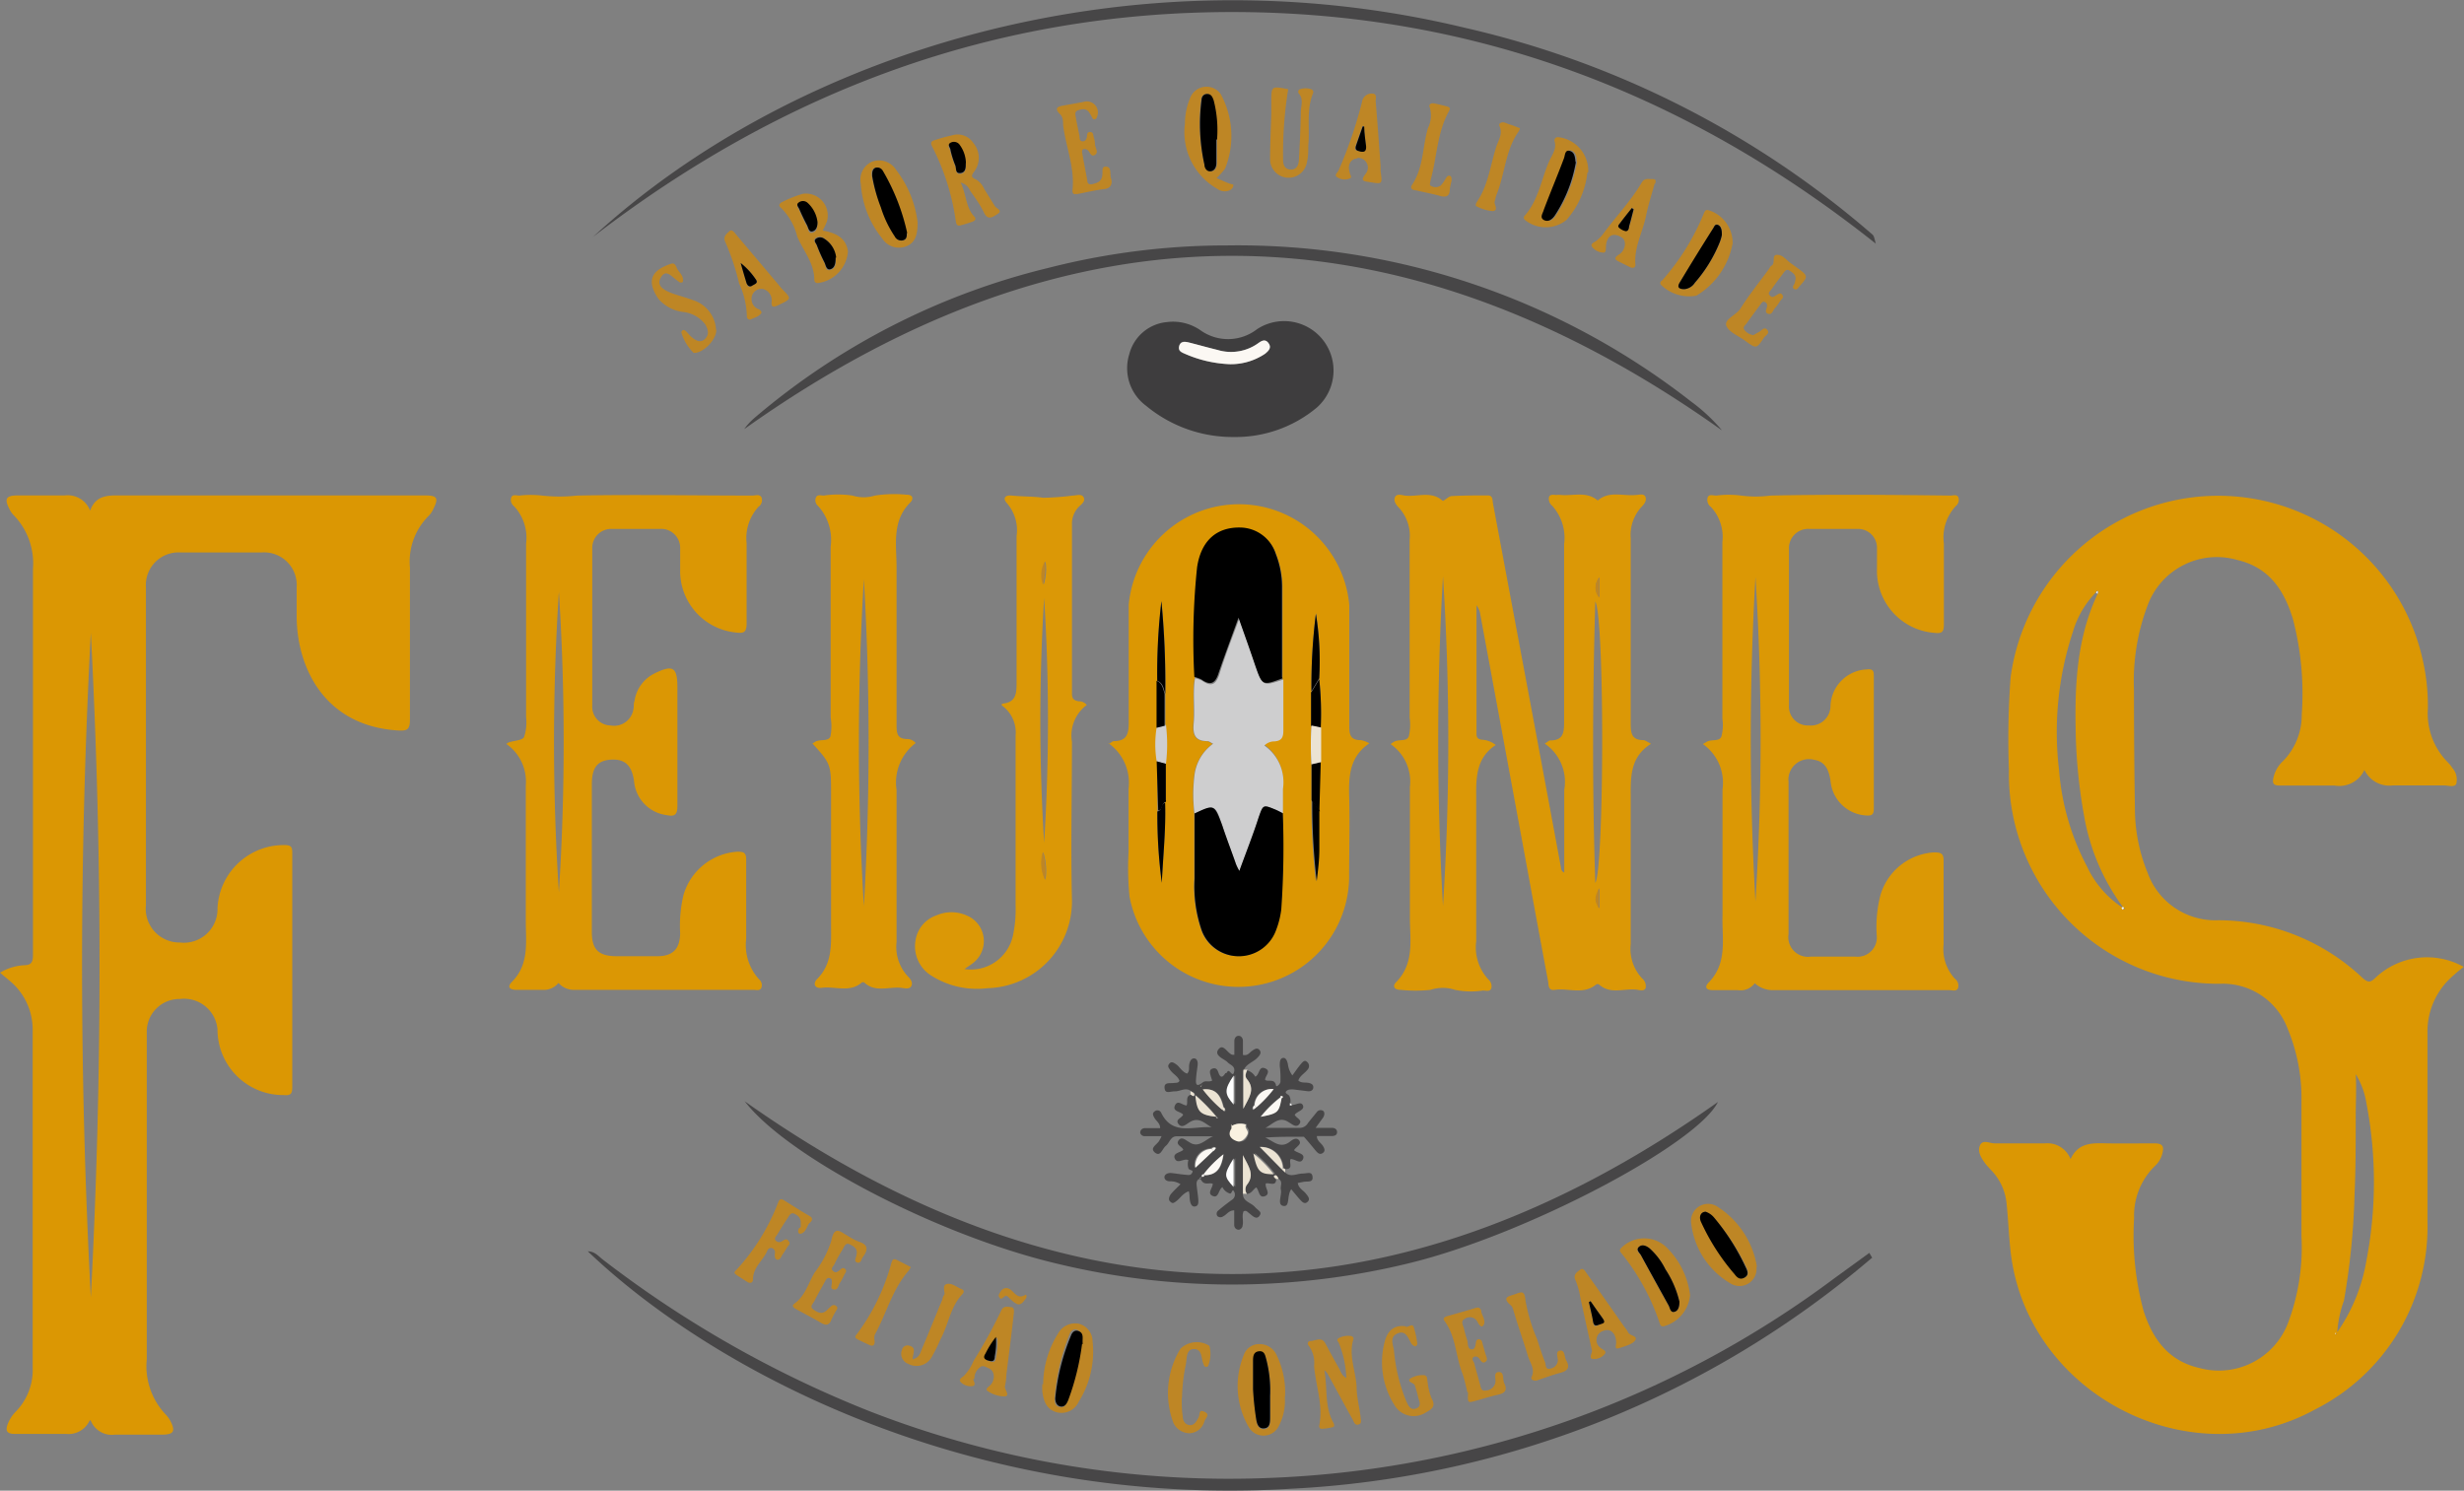<svg xmlns="http://www.w3.org/2000/svg" viewBox="0 0 177.98 107.69"><rect x="0" y="0" width="177.98" height="107.69" fill="#808080" stroke="none"/><defs><style>.cls-1{fill:#db9703;}.cls-2{fill:#db9806;}.cls-3{fill:#db9805;}.cls-4{fill:#db9704;}.cls-5{fill:#3e3d3e;}.cls-6{fill:#474647;}.cls-7{fill:#be8625;}.cls-8{fill:#ebe3d3;}.cls-9{fill:#fdfbf7;}.cls-10{fill:#cececf;}.cls-11{fill:#fbf8f3;}.cls-12{fill:#faf2e1;}.cls-13{fill:#fefefe;}</style></defs><title>Asset 2</title><g id="Layer_2" data-name="Layer 2"><g id="Layer_1-2" data-name="Layer 1"><path class="cls-1" d="M170.78,55.64a2,2,0,0,1-2.15,1.11c-1.31,0-2.63,0-3.94,0-.48,0-.57-.15-.47-.59a2.32,2.32,0,0,1,.69-1.18,4.73,4.73,0,0,0,1.35-3.35,21.24,21.24,0,0,0-.63-6.88c-.62-2.08-1.71-3.75-4-4.29a5.33,5.33,0,0,0-6.49,3.24,15.46,15.46,0,0,0-1,6.13q0,4.35.07,8.72a12.27,12.27,0,0,0,.92,4.51,5.19,5.19,0,0,0,5.11,3.42,15.2,15.2,0,0,1,10.37,4.13c.4.36.58.43,1,0a5.43,5.43,0,0,1,6.35-.76,11.17,11.17,0,0,0-1.09.94,5.31,5.31,0,0,0-1.53,3.76c0,4.56,0,9.12,0,13.67a14.78,14.78,0,0,1-8.11,13.6c-9.1,5-20.85-1.14-22-11.41-.13-1.15-.17-2.31-.29-3.46a4,4,0,0,0-1.11-2.41c-.14-.15-.28-.3-.41-.46-.3-.4-.61-.89-.4-1.34s.7-.13,1.07-.14c1.21,0,2.42,0,3.63,0a1.79,1.79,0,0,1,1.84,1.14c.57-1.24,1.62-1.16,2.66-1.14s2.27,0,3.4,0c.62,0,.7.25.57.74a1.82,1.82,0,0,1-.5.86A5,5,0,0,0,154.15,88a20.82,20.82,0,0,0,.69,6.72c.65,2,1.78,3.59,4,4.1a5.35,5.35,0,0,0,6.4-3.17,15.46,15.46,0,0,0,1-6.35c0-3.24,0-6.49,0-9.73a13.06,13.06,0,0,0-1-5.26,5,5,0,0,0-4.89-3.24,15.14,15.14,0,0,1-15.24-15.42,60.06,60.06,0,0,1,.12-6.71A15.13,15.13,0,0,1,175,47.68a14.83,14.83,0,0,1,.37,3.52,5,5,0,0,0,1.43,3.86,2.83,2.83,0,0,1,.34.42,1.26,1.26,0,0,1,.28,1.15c-.13.28-.61.1-.93.11-1.21,0-2.43,0-3.64,0a2,2,0,0,1-2.06-1.11m-2,40.66a12.76,12.76,0,0,0,2.14-5.21,30.1,30.1,0,0,0,0-11.39,5.75,5.75,0,0,0-.77-2.09c.06,1,0,2,0,3,0,1.93,0,3.85-.09,5.78a51.92,51.92,0,0,1-.76,7.57,8.47,8.47,0,0,0-.49,2.39c-.1,0-.14,0-.1.08l.08-.1m-15.5-30.71c0,.06.1.13.15.06s0-.1-.09-.12A15.49,15.49,0,0,1,150.55,59a38,38,0,0,1-.62-6.21c-.07-3.38.1-6.73,1.58-9.87.05-.07.11-.15,0-.22s-.09.07-.13.11a6.82,6.82,0,0,0-1.65,2.83,23.12,23.12,0,0,0-1,10,17.81,17.81,0,0,0,2,6.92,7.25,7.25,0,0,0,2.57,3"/><path class="cls-1" d="M6.49,102.59a1.68,1.68,0,0,1-1.7,1c-1.24,0-2.48,0-3.71,0-.67,0-.68-.3-.51-.74a2.57,2.57,0,0,1,.54-.84,4.31,4.31,0,0,0,1.25-3.22q0-12.24,0-24.49A4.58,4.58,0,0,0,.62,70.79L0,70.27a3.8,3.8,0,0,1,1.72-.54c.55,0,.66-.23.66-.74,0-4.09,0-8.19,0-12.28,0-5.2,0-10.41,0-15.61A5,5,0,0,0,1,37.23a1.52,1.52,0,0,1-.31-.44c-.4-.76-.26-1,.6-1,1.13,0,2.26,0,3.4,0a1.73,1.73,0,0,1,1.82,1.1c.38-1.06,1.19-1.11,2.08-1.1H30.69c.92,0,1,.2.6,1a1.61,1.61,0,0,1-.35.5A4.66,4.66,0,0,0,29.61,41c0,3.68,0,7.36,0,11,0,.74-.23.81-.89.77-5.27-.34-7.24-4.51-7.29-8.12,0-.74,0-1.49,0-2.24a2.36,2.36,0,0,0-2.53-2.5H13.05a2.36,2.36,0,0,0-2.51,2.52V65.39A2.44,2.44,0,0,0,13,68.09a2.43,2.43,0,0,0,2.71-2.49,4.79,4.79,0,0,1,4.84-4.55c.47,0,.56.13.56.56q0,8.44,0,16.91c0,.46-.08.64-.6.59a4.74,4.74,0,0,1-4.8-4.74A2.42,2.42,0,0,0,13,72.17a2.36,2.36,0,0,0-2.4,2.32c0,2.29,0,4.58,0,6.87,0,5.62,0,11.23,0,16.84a5.07,5.07,0,0,0,1.38,4,2.24,2.24,0,0,1,.32.44c.39.75.26,1-.59,1-1.13,0-2.27,0-3.4,0a1.64,1.64,0,0,1-1.75-1m0-8.92a457.65,457.65,0,0,0,0-48,454.94,454.94,0,0,0,0,48"/><path class="cls-2" d="M119.23,53.75c-1.43.91-1.45,2.28-1.44,3.72,0,3.57,0,7.15,0,10.73a3.13,3.13,0,0,0,.82,2.48.72.72,0,0,1,.26.69c-.1.26-.42.16-.63.13-.92-.12-1.92.37-2.74-.38a.2.2,0,0,0-.2,0c-.94.77-2,.24-3,.39-.49.07-.43-.36-.48-.63q-.75-4-1.48-8-1.71-9.29-3.43-18.57a1.31,1.31,0,0,0-.26-.58V53c0,.3.11.4.39.44a1.72,1.72,0,0,1,1,.38c-1.32.86-1.43,2.18-1.41,3.6,0,3.53,0,7.05,0,10.58a3.41,3.41,0,0,0,.89,2.77.63.63,0,0,1,.2.63c-.1.27-.4.15-.62.16a5.73,5.73,0,0,1-2-.05,2.82,2.82,0,0,0-1.77,0,10.24,10.24,0,0,1-2.15,0c-.49,0-.61-.28-.34-.55,1.35-1.37,1-3.07,1-4.68,0-3.14,0-6.28,0-9.42a3.29,3.29,0,0,0-1.39-3.1,1.24,1.24,0,0,1,.21-.15c.34-.24.94,0,1.1-.41a3.65,3.65,0,0,0,.06-1.37c0-4.27,0-8.55,0-12.82a3,3,0,0,0-.78-2.34c-.19-.19-.4-.48-.28-.75s.47-.16.7-.12c.91.12,1.91-.37,2.75.38.06.05.41-.32.63-.34.87-.05,1.75-.05,2.63-.05.37,0,.33.33.37.57l1.83,9.78q1.55,8.26,3.08,16.52a.39.39,0,0,0,.24.38V61c0-1.32,0-2.63,0-3.94a3.34,3.34,0,0,0-1.41-3.34c.19-.11.3-.23.4-.23.94,0,1-.56,1-1.36,0-4.27,0-8.54,0-12.82a3.46,3.46,0,0,0-.86-2.77.64.64,0,0,1-.23-.63c.11-.27.41-.12.63-.16h.15c.92.11,1.91-.3,2.74.41.82-.72,1.82-.31,2.73-.4.24,0,.59-.14.71.13s-.09.54-.29.74a3,3,0,0,0-.77,2.27c0,4.45,0,8.91,0,13.36,0,.71.06,1.2.91,1.21.13,0,.27.12.53.24m-15,11.74a185.61,185.61,0,0,0,0-23.82,205.75,205.75,0,0,0,0,23.82m11-22c-.2,6.91-.22,13.59,0,20.33.64-.93.69-19.12,0-20.33m.3-1.74a1.11,1.11,0,0,0,0,1.44Zm0,23.89V64.17c-.33.7-.33.88,0,1.46"/><path class="cls-3" d="M123,53.75l.25-.14c.34-.24.93,0,1.09-.4a3.28,3.28,0,0,0,.07-1.3c0-4.24,0-8.49,0-12.74a3.18,3.18,0,0,0-.83-2.55.63.63,0,0,1-.23-.69c.11-.26.41-.12.63-.13a7,7,0,0,1,1.77,0,8.15,8.15,0,0,0,2.15,0c4.32-.09,8.65-.05,13,0,.19,0,.45-.11.56.13a.57.57,0,0,1-.19.63,3.31,3.31,0,0,0-.86,2.7c0,2,0,3.91,0,5.87,0,.53-.15.65-.67.59a4.49,4.49,0,0,1-4.16-4.64c0-.51,0-1,0-1.54a1.37,1.37,0,0,0-1.42-1.33q-1.74,0-3.48,0a1.39,1.39,0,0,0-1.46,1.46q0,5.64,0,11.28a1.37,1.37,0,0,0,1.45,1.46A1.42,1.42,0,0,0,132.22,51a2.74,2.74,0,0,1,2.62-2.64c.46-.05.51.11.51.49q0,4.78,0,9.58c0,.42-.15.51-.54.48a2.73,2.73,0,0,1-2.58-2.44c-.13-1-.49-1.47-1.19-1.58a1.48,1.48,0,0,0-1.85,1.59q0,5.49,0,11a1.42,1.42,0,0,0,1.6,1.63q1.62,0,3.24,0a1.39,1.39,0,0,0,1.53-1.54,9.2,9.2,0,0,1,.27-2.91,4.3,4.3,0,0,1,3.85-3.08c.52,0,.72.06.71.64,0,2,0,4,0,6a3.17,3.17,0,0,0,.81,2.48.62.62,0,0,1,.23.69c-.12.26-.41.14-.63.14-4.25,0-8.5,0-12.75,0a1.9,1.9,0,0,1-1.3-.5,1.27,1.27,0,0,1-1.22.5c-.59,0-1.18,0-1.78,0s-.6-.27-.33-.55c1.39-1.42.95-3.18,1-4.84,0-3,0-6.07,0-9.11A3.42,3.42,0,0,0,123,53.75m3.8-12.07a203.67,203.67,0,0,0,0,23.44,185.18,185.18,0,0,0,0-23.44"/><path class="cls-4" d="M36.56,53.75c.12-.07.15-.11.2-.12.38-.13,1-.14,1.1-.4A3.37,3.37,0,0,0,38,51.8c0-4.17,0-8.34,0-12.52a3.35,3.35,0,0,0-.86-2.7.58.58,0,0,1-.22-.62c.1-.29.4-.15.61-.16a7.3,7.3,0,0,1,1.62,0,11.27,11.27,0,0,0,2.53,0c4.22-.08,8.45,0,12.67,0,.22,0,.51-.12.65.12a.58.58,0,0,1-.21.69,3.34,3.34,0,0,0-.86,2.63c0,1.93,0,3.86,0,5.79,0,.67-.21.74-.8.66a4.46,4.46,0,0,1-4-4.56c0-.52,0-1,0-1.55a1.37,1.37,0,0,0-1.46-1.37c-1.15,0-2.31,0-3.47,0a1.37,1.37,0,0,0-1.42,1.42c0,3.78,0,7.57,0,11.35a1.35,1.35,0,0,0,1.32,1.43,1.41,1.41,0,0,0,1.65-1.16c.05-.19,0-.4.08-.6a2.64,2.64,0,0,1,1.45-2c1.32-.65,1.65-.46,1.65,1,0,2.86,0,5.72,0,8.58,0,.7-.25.76-.81.65a2.7,2.7,0,0,1-2.32-2.44c-.16-1.16-.67-1.63-1.69-1.56s-1.36.65-1.36,1.79V67.32c0,1.28.48,1.75,1.78,1.76h2.94c1.13,0,1.64-.52,1.66-1.66a9.47,9.47,0,0,1,.24-2.76,4.34,4.34,0,0,1,3.9-3.13c.46,0,.63.07.63.58,0,1.9,0,3.81,0,5.71a3.67,3.67,0,0,0,.92,2.92.55.55,0,0,1,.17.63c-.11.23-.37.14-.56.14H41.5a1.47,1.47,0,0,1-1.16-.5,1.36,1.36,0,0,1-1.14.5c-.62,0-1.24,0-1.86,0s-.68-.26-.36-.58c1.26-1.27,1-2.86,1-4.38,0-3.27,0-6.54,0-9.81a3.32,3.32,0,0,0-1.41-3m3.8-11a167.62,167.62,0,0,0,0,21.73,171.26,171.26,0,0,0,0-21.73"/><path class="cls-1" d="M80.08,53.75c.2-.11.29-.21.38-.21,1,0,1.08-.61,1.07-1.45,0-2.8,0-5.61,0-8.41a8,8,0,0,1,15.93,0c0,2.88,0,5.76,0,8.64,0,.65,0,1.16.85,1.15a2,2,0,0,1,.6.23c-1.38.93-1.49,2.27-1.46,3.72.06,2,0,4,0,6a8,8,0,0,1-15.86,1.36,20.6,20.6,0,0,1-.07-3.24c0-1.52,0-3,0-4.56a3.51,3.51,0,0,0-1.44-3.28m15.31,1.31c0-.83,0-1.67,0-2.5A23.27,23.27,0,0,0,95.29,49a21.3,21.3,0,0,0-.24-4.72A41.08,41.08,0,0,0,94.73,50l0,2.46a21.8,21.8,0,0,0,0,2.8c0,.87,0,1.74,0,2.61a47.36,47.36,0,0,0,.32,5.83c.08-.76.16-1.52.19-2.28,0-.92,0-1.85,0-2.77l.09-3.54M84.18,57.84s0,0,0-.05a.53.53,0,0,0,0-.12l0-2.45a11.49,11.49,0,0,0,0-2.81l0-2.3a62.18,62.18,0,0,0-.28-6.68,44.22,44.22,0,0,0-.3,5.75c0,1.14,0,2.27,0,3.4a7.52,7.52,0,0,0,0,2.46c0,1.18,0,2.37,0,3.55a37,37,0,0,0,.32,5.16c.09-1.93.3-3.85.23-5.78a.15.15,0,0,0,0-.13M86.29,49c-.18,1.07,0,2.15-.09,3.21-.08.81.06,1.35,1,1.34.11,0,.22.1.39.19A3.31,3.31,0,0,0,86.26,56a11.5,11.5,0,0,0,0,2.75c0,1.57,0,3.14,0,4.71a9.76,9.76,0,0,0,.53,3.79,2.79,2.79,0,0,0,2.7,1.82,2.83,2.83,0,0,0,2.66-1.9,6.25,6.25,0,0,0,.37-1.49,64.25,64.25,0,0,0,.11-6.94c0-.58,0-1.18,0-1.76a3.23,3.23,0,0,0-1.36-3.22,1,1,0,0,1,.72-.3c.51,0,.67-.27.65-.78-.05-1.23,0-2.46,0-3.69,0-2.19,0-4.37,0-6.56a6.53,6.53,0,0,0-.45-2.34,2.73,2.73,0,0,0-2.55-1.9c-1.71,0-2.84.94-3.13,2.86a50,50,0,0,0-.2,7.93"/><path class="cls-4" d="M58.69,53.71l.19-.12c.35-.21.95,0,1.1-.38A3.65,3.65,0,0,0,60,51.84V39.49a3.65,3.65,0,0,0-.9-2.93.53.53,0,0,1-.16-.63c.12-.23.37-.13.56-.13a7.13,7.13,0,0,1,2.07,0,2.75,2.75,0,0,0,1.63,0,9.26,9.26,0,0,1,2.3-.06c.49,0,.47.34.26.55-1.36,1.35-1,3.06-1,4.67,0,3.81,0,7.62,0,11.43,0,.62.06,1,.8,1a.79.79,0,0,1,.58.29,3.57,3.57,0,0,0-1.38,3.38c0,3.68,0,7.36,0,11a3.13,3.13,0,0,0,.82,2.48c.19.18.37.44.25.69s-.47.17-.69.14c-.91-.12-1.92.38-2.73-.41,0,0-.11,0-.14,0-.87.78-1.92.28-2.89.4-.58.08-.66-.34-.35-.64,1.12-1.13,1-2.54,1-3.92V57.37c0-2.1,0-2.2-1.35-3.66M62.4,41.83a194.23,194.23,0,0,0,0,23.64,204.88,204.88,0,0,0,0-23.64"/><path class="cls-2" d="M69.62,70a3.11,3.11,0,0,0,3.55-2.42,9.22,9.22,0,0,0,.19-2.22c0-4.07,0-8.14,0-12.21a2.4,2.4,0,0,0-1-2.19c0-.05,0-.13.07-.13.9-.09,1-.65,1-1.43,0-3.55,0-7.11,0-10.66a3,3,0,0,0-.68-2.37c-.35-.36-.16-.62.33-.57.75.08,1.5.05,2.27.16a19.31,19.31,0,0,0,2.15-.16c.26,0,.64-.16.78.14s-.19.5-.38.7a1.74,1.74,0,0,0-.47,1.26c0,4.07,0,8.14,0,12.21,0,.36.14.49.47.55a.74.74,0,0,1,.6.27,2.74,2.74,0,0,0-1.07,2.66c0,3.81-.09,7.63,0,11.43a6.27,6.27,0,0,1-6.11,6.37,6.13,6.13,0,0,1-4-.88,2.48,2.48,0,0,1-1.2-2.5,2.27,2.27,0,0,1,1.52-1.88,2.69,2.69,0,0,1,2.17,0,2,2,0,0,1,.45,3.46c-.15.12-.32.22-.58.41m5.74-9.11a141.26,141.26,0,0,0,0-17.7,143.19,143.19,0,0,0,0,17.7m.1-20.33a2.07,2.07,0,0,0-.13,1.67,3.64,3.64,0,0,0,.13-1.67m0,23a4.62,4.62,0,0,0-.16-2,2.78,2.78,0,0,0,.16,2"/><path class="cls-5" d="M89.13,31.57a9.8,9.8,0,0,1-6.34-2.25,3.38,3.38,0,0,1-1.22-3.73,3.1,3.1,0,0,1,2.7-2.32,3.48,3.48,0,0,1,2.43.58,3.42,3.42,0,0,0,4.1-.07,3.57,3.57,0,0,1,4.31,5.67,9.15,9.15,0,0,1-6,2.12m-.3-5.26a4.44,4.44,0,0,0,2.57-.76c.29-.21.47-.43.24-.76s-.5-.17-.74,0a3.36,3.36,0,0,1-2.94.49c-.67-.16-1.34-.35-2-.52-.31-.08-.65-.19-.77.23s.21.48.46.59a8.93,8.93,0,0,0,3.19.73"/><path class="cls-6" d="M42.84,17.11C57.39,3.73,81.66-3.81,105.78,2a68,68,0,0,1,29.42,14.9c.16.14.15.15.29.7C121.87,6.78,106.54.91,89.18.87S56.51,6.59,42.84,17.11"/><path class="cls-6" d="M135.25,90.84a70,70,0,0,1-42,16.71c-23,1.41-41.67-8.44-50.79-17.15.46,0,.73.3,1,.53a79.52,79.52,0,0,0,19.3,11,71.48,71.48,0,0,0,29.39,4.82,72.72,72.72,0,0,0,40.36-14.41l2.52-1.83a3.54,3.54,0,0,0,.19.33"/><path class="cls-6" d="M92.82,84.69c.39.39.83.1,1.24.09s.71-.18.75.25-.4.29-.66.35l-.41.08c.06.39.4.53.59.77s.32.41.11.6-.38,0-.52-.15-.43-.5-.65-.77c-.34.48-.07,1.28-.56,1.21s-.1-.77-.19-1.18c-.06-.26.17-.57-.16-.77-.06-.13-.16-.32-.29-.25s0,.18.11.26c0,.57-.5.23-.75.32-.08.33.39.74-.06.91s-.41-.41-.63-.63c-.24.15-.35.47-.68.46a.57.57,0,0,1,0-.64c.61-.75.11-1.34-.28-2.15v2.81c0,.54.57.61.85.92s.56.36.34.66-.49,0-.71-.17-.22-.23-.43-.17c-.15.32,0,.69-.07,1a.35.35,0,0,1-.27.34c-.21,0-.33-.15-.34-.33,0-.35,0-.71,0-1.07-.4,0-.54.31-.78.42a.34.34,0,0,1-.43,0,.29.29,0,0,1,.06-.41q.47-.4,1-.78a.44.44,0,0,0,.16-.55c-.17-.35-.15.15-.33.1a.87.87,0,0,1-.53-.46c-.31.2-.26.82-.7.64s0-.58,0-.88c-.27-.11-.59.14-.83-.26-.12-.21-.35,0-.34.26s.09.71.12,1.07,0,.53-.24.57-.34-.25-.37-.5,0-.34-.07-.6c-.41.14-.6.47-.86.68s-.32.21-.48.07-.08-.34,0-.48.48-.52.74-.78a1.34,1.34,0,0,0-.77-.21c-.2,0-.39-.1-.39-.3s.24-.31.45-.3.66.09,1,.12.44.07.56-.15-.23-.13-.28-.32a1,1,0,0,1,0-.58c-.34-.17-.81.36-1-.16-.1-.36.41-.38.63-.58-.07-.25-.57-.35-.34-.68s.53,0,.74.1c.7.51,1.17-.16,1.75-.4-.88,0-1.76,0-2.64,0-.43,0-.5.47-.77.69s-.38.82-.79.48.19-.58.33-.88a1.94,1.94,0,0,0,.15-.3H82.71a.33.33,0,0,1-.35-.24c0-.2.13-.33.33-.34.36,0,.72,0,1.11,0,0-.35-.27-.5-.4-.72s-.18-.36,0-.49a.3.3,0,0,1,.47.09c.82,1.71,2.37.94,3.65,1.06-.49-.27-.92-.79-1.59-.37-.24.14-.55.47-.81.13s.26-.43.34-.68c-.21-.24-.79-.22-.59-.66s.55,0,.84,0c.12-.27-.11-.66.32-.78.09.05.21.21.27.05s-.13-.23-.26-.29c-.38-.32-.77,0-1.16,0s-.71.21-.76-.23.36-.34.64-.37.32,0,.44-.15c-.1-.32-.42-.47-.62-.72s-.27-.37-.1-.55.37,0,.53.11.4.53.74.63c.2-.2.11-.45.15-.66s.13-.44.35-.44.28.26.26.47-.09.61-.11.92-.09.79.47.35c.21-.17.45,0,.69-.14a3.38,3.38,0,0,1-.11-.34c-.05-.19-.13-.43.13-.52s.36.09.42.26c.13.38.28.45.51.07,0,0,.11,0,.13-.08.15-.32.39.45.5,0s-.28-.5-.48-.72-1-.46-.65-.92.64.28,1,.39c0,0,.05,0,.15,0,0-.34,0-.69,0-1,0-.2.13-.38.32-.37s.3.18.3.38v1c.36.08.47-.17.65-.29s.38-.27.55-.06,0,.4-.18.58c-.33.33-.88.45-1,1V80.1c.4-.79.89-1.39.27-2.13-.17-.22-.06-.44,0-.65a1,1,0,0,1,.6.46c.32-.12.24-.8.71-.6s0,.54,0,.83c.23.18.67-.13.79.4,0,.18.32-.1.32-.26A7.33,7.33,0,0,0,92.44,77c0-.25,0-.52.22-.57s.33.23.37.47a1.71,1.71,0,0,0,.32.79c.21-.28.41-.58.64-.85s.32-.23.47-.08a.38.38,0,0,1,0,.5c-.21.28-.56.44-.68.8.22.2.5.12.74.17s.36.15.34.35-.21.28-.41.25l-1.06-.13c-.18,0-.37,0-.49.14s.16.22.23.33a.79.79,0,0,1,.07.52v.18l.17-.05c.26,0,.63-.28.75.05s-.42.41-.6.66c.1.25.57.36.34.67s-.54,0-.75-.11c-.7-.5-1.16.11-1.7.39.83,0,1.66,0,2.5,0a.68.68,0,0,0,.56-.34c.2-.26.42-.52.63-.78a.34.34,0,0,1,.47-.11c.14.11.1.33,0,.49l-.54.74h1.18c.19,0,.37.09.37.31s-.19.28-.38.28c-.35,0-.7,0-1.08,0,0,.34.28.48.42.69s.21.4,0,.54-.34,0-.47-.13c-.29-.35-.58-.71-.89-1.05,0,0-.14,0-.22,0-.85,0-1.71,0-2.57.06.57.25,1.08.84,1.78.3.2-.16.49-.35.68-.08s-.21.43-.38.69c.22.22.82.23.65.64s-.57,0-.89,0c-.16.22.23.74-.37.73l-.15-.07A1.59,1.59,0,0,0,91,82.86l1.58,1.62.22.21m-6,.32A.15.15,0,0,0,87,84.9c1,0,1.25-.6,1.39-1.51a7.88,7.88,0,0,0-1.44,1.45c-.1,0-.17.07-.13.18l-.16.09,0,.06a1.4,1.4,0,0,1,.1-.16m5.7-5.73a8.15,8.15,0,0,0-1.42,1.4c1.25-.24,1.31-.29,1.5-1.32,0-.06.07-.16.05-.17s-.1,0-.13.09m-5,3.68a1.21,1.21,0,0,0-1.17,1.4l1.33-1.25.16-.22c-.13-.08-.23,0-.32.07M90.75,80A8.73,8.73,0,0,0,92,78.69a1.23,1.23,0,0,0-1.42,1.2.21.21,0,0,0-.08.3l.21-.15m-2.86.64a.38.38,0,0,0,0,.1H88l-.09-.08a13.16,13.16,0,0,0-1.53-1.57c.12,1.23.34,1.43,1.55,1.56m.36-.53c.07,0,.1.2.19.12s0-.18-.06-.23c-.19-.76-.45-1.45-1.51-1.34a9.56,9.56,0,0,0,1.38,1.45m.7,1.17a.43.43,0,0,1,0-.11l-.06,0,.09.07c0,.07,0,.17,0,.22-.39.58.08.83.46.93s.59-.17.71-.55-.26-.41-.12-.66a1.24,1.24,0,0,0-1,.07m1.57,2c.28,1.33.45,1.52,1.47,1.51a9.12,9.12,0,0,0-1.47-1.51m-1.42.37c-.71,1.18-.71,1.27,0,2.06Zm0-6c-.69,1-.68,1.32,0,2.1Zm-2.34.73-.06-.06s0,.07,0,.11,0,0,0,0l.06-.1"/><path class="cls-6" d="M53.78,79.55q35.22,24.95,70.31.06c-1.51,3.06-13.91,9.62-22.36,11.66a53.85,53.85,0,0,1-25.46,0c-8.74-2.09-19.5-7.78-22.49-11.73"/><path class="cls-6" d="M124.35,31.07Q89,5.93,53.76,31a3.1,3.1,0,0,1,.3-.38,4.44,4.44,0,0,1,.44-.43A51.26,51.26,0,0,1,75.74,19.35a52,52,0,0,1,12.9-1.62A53.19,53.19,0,0,1,122.14,29a12.81,12.81,0,0,1,2.21,2.05"/><path class="cls-7" d="M87.89,12.87c.32.14.6.27.88.38s.35,0,.3.24a.53.53,0,0,1-.25.26.9.9,0,0,1-.88-.1,4.72,4.72,0,0,1-2.35-4.72A4.76,4.76,0,0,1,86,7a1.26,1.26,0,0,1,2.17-.21,6.32,6.32,0,0,1,.32,5.39,5.18,5.18,0,0,1-.62.69m0-2.79a8.63,8.63,0,0,0-.24-2.82c-.08-.22-.16-.46-.45-.47s-.41.21-.43.45A13.52,13.52,0,0,0,87,11.9c.06.25.2.52.52.47s.38-.33.39-.6c0-.56,0-1.13,0-1.69"/><path class="cls-7" d="M69.36,13.12c.45.92.39,1.85,1,2.51.19.19.07.32-.13.39s-.54.18-.81.25-.34,0-.39-.36a16.89,16.89,0,0,0-1.67-5.27c-.15-.29-.15-.42.14-.51a11.84,11.84,0,0,1,1.26-.35,1.36,1.36,0,0,1,1.56.57,1.65,1.65,0,0,1,.08,2c-.19.26-.34.44.09.61a1.45,1.45,0,0,1,.6.69l.77,1.24c.12.18.58.31.22.55s-.72.51-1-.07-.63-1.06-1-1.58a1,1,0,0,0-.78-.62m.45-1.3a2.24,2.24,0,0,0-.43-1.28.52.52,0,0,0-.68-.19c-.27.15,0,.37,0,.54A8.24,8.24,0,0,0,69,12c.09.2,0,.61.38.56s.4-.4.39-.73"/><path class="cls-7" d="M95.66,99c.24,1.26,0,2.59.64,3.76.07.12.11.28,0,.33a3.88,3.88,0,0,1-.83.13c-.17,0-.2-.16-.17-.28.28-1.45-.26-2.83-.38-4.25a2.09,2.09,0,0,0-.38-1.46c-.13-.13-.09-.33.1-.35.37,0,.81-.35,1.09.17s.66,1.22,1,1.82c.12.22.17.49.52.68A7.5,7.5,0,0,0,96.7,97c-.07-.1-.19-.22,0-.33a1.44,1.44,0,0,1,.82-.16c.15,0,.28.11.24.24-.36,1.16.16,2.27.23,3.41,0,.74.2,1.48.29,2.22,0,.19.12.45-.15.53s-.33-.18-.42-.35c-.61-1.1-1.21-2.21-1.81-3.31a1,1,0,0,0-.19-.22"/><path class="cls-7" d="M114.66,12.47a6.22,6.22,0,0,1-1.51,3.42,2.39,2.39,0,0,1-3,0,.21.21,0,0,1,0-.33c1-1.14,1.18-2.64,1.77-3.95.2-.44.55-.88.36-1.44,0-.16.08-.27.28-.26a2.44,2.44,0,0,1,2.16,2.53m-.83-.77c0-.36-.08-.72-.42-.8s-.33.32-.41.53c-.5,1.23-1,2.48-1.46,3.73-.08.22-.41.52,0,.73s.61-.05.79-.31a10.15,10.15,0,0,0,1.53-3.88"/><path class="cls-7" d="M59.44,16.66c1.14.2,1.68.65,1.81,1.5a2.5,2.5,0,0,1-2.19,2.29c-.16,0-.24-.1-.24-.25,0-1.18-.79-2.08-1.23-3.1A4.43,4.43,0,0,0,56.4,15c-.21-.15-.08-.33.11-.41A8.38,8.38,0,0,1,58,14,1.58,1.58,0,0,1,59.73,16a5.75,5.75,0,0,1-.29.62m.92,1.95a1.86,1.86,0,0,0-.87-1.37.51.51,0,0,0-.58,0c-.21.15,0,.32.05.47A11.71,11.71,0,0,0,59.55,19c.1.2.06.61.43.5s.41-.37.38-.84m-1.31-2.53a2.23,2.23,0,0,0-.73-1.39.5.5,0,0,0-.64,0c-.2.15,0,.32.06.47.17.4.36.79.56,1.17.09.18.07.53.4.43s.32-.37.35-.63"/><path class="cls-7" d="M122.08,93.54a2.58,2.58,0,0,1-1.93,2.28c-.21,0-.23-.11-.28-.27a16.33,16.33,0,0,0-2.74-5c-.15-.18-.17-.26,0-.42a2.33,2.33,0,0,1,3.38.12,5.79,5.79,0,0,1,1.56,3.26m-.77.5a7.25,7.25,0,0,0-1-2.3,5,5,0,0,0-1.15-1.52c-.24-.19-.52-.33-.77-.1s0,.42.15.6c.65,1.21,1.32,2.42,2,3.63.1.18.16.52.41.46s.4-.37.37-.77"/><path class="cls-7" d="M125.14,17.63a5.56,5.56,0,0,1-2.61,3.73,2.91,2.91,0,0,1-2.57-.8c-.08-.17,0-.23.12-.32a17,17,0,0,0,3-4.84c.09-.21.16-.27.38-.2a2.47,2.47,0,0,1,1.69,2.43m-.77-.63c0-.41,0-.63-.27-.75s-.27.1-.34.22q-1.22,2-2.42,3.92c-.24.38,0,.5.32.5a1,1,0,0,0,.76-.46,10.29,10.29,0,0,0,1.8-2.93,3.59,3.59,0,0,0,.15-.5"/><path class="cls-7" d="M66.28,16.05c0,.86-.13,1.5-.87,1.76a1.43,1.43,0,0,1-1.69-.59,6.94,6.94,0,0,1-1.54-3.94,1.42,1.42,0,0,1,.81-1.6,1.46,1.46,0,0,1,1.75.61,7.74,7.74,0,0,1,1.54,3.76m-.78.79a15.28,15.28,0,0,0-1.76-4.5.46.46,0,0,0-.53-.22c-.27.1-.27.35-.24.59A11.51,11.51,0,0,0,63.66,15a8,8,0,0,0,1,2.09.52.52,0,0,0,.59.28c.23-.07.26-.29.28-.52"/><path class="cls-7" d="M92.8,100.89a3.85,3.85,0,0,1-.41,2.09,1.23,1.23,0,0,1-2.2.1,5.89,5.89,0,0,1-.35-5.19A1.18,1.18,0,0,1,91,97.1a1.35,1.35,0,0,1,1.22.81,6.11,6.11,0,0,1,.6,3m-1.06,0a8.94,8.94,0,0,0-.27-2.63c-.08-.28-.14-.67-.54-.6s-.41.42-.42.73c0,.67,0,1.33,0,2a20.54,20.54,0,0,0,.21,2.06c0,.33.12.81.57.78s.44-.49.45-.85,0-.87,0-1.49"/><path class="cls-7" d="M75.35,100a6.94,6.94,0,0,1,1.07-3.65,1.4,1.4,0,0,1,1.5-.72,1.32,1.32,0,0,1,1,1.27,6.81,6.81,0,0,1-1,4.36,1.36,1.36,0,0,1-1.53.78c-.78-.18-1-.78-1.1-1.5a4.86,4.86,0,0,1,0-.54m2.81-3c-.06-.36.14-.79-.34-.94-.27-.08-.44.13-.52.36A15.56,15.56,0,0,0,76.18,101c0,.27,0,.61.39.65s.44-.22.54-.46a18.25,18.25,0,0,0,1-4.06"/><path class="cls-7" d="M126.87,91.53A1.23,1.23,0,0,1,125,92.72a5.8,5.8,0,0,1-2.84-4.34A1.23,1.23,0,0,1,124,87.14a6.36,6.36,0,0,1,2.91,4.39m-3.66-4c-.36,0-.54.33-.33.76a15.78,15.78,0,0,0,2.41,3.75c.18.2.42.43.73.24s.19-.5.07-.75A16.11,16.11,0,0,0,123.82,88a1.37,1.37,0,0,0-.61-.43"/><path class="cls-7" d="M77.75,14c-.19.06-.3,0-.28-.28.17-1.62-.48-3.12-.68-4.68,0-.28,0-.59-.23-.8-.42-.41-.18-.54.23-.61l1.45-.26a.8.8,0,0,1,1,1.07.22.22,0,0,1-.12.16c-.11.06-.18,0-.24-.12s-.14-.27-.23-.39c-.22-.28-.51-.21-.78-.12s-.19.33-.16.52c.08.46.18.91.27,1.36,0,.14,0,.34.2.36s.3-.14.33-.33,0-.34.24-.34.21.25.26.4a1.38,1.38,0,0,1,.08.45c0,.28.3.61,0,.8s-.36-.26-.56-.37-.42-.08-.36.23c.11.66.25,1.31.37,2,0,.23.16.31.38.25s.58-.12.68-.51-.1-.78.31-.75.24.55.34.84.07.72-.49.78-1.32.24-2,.37"/><path class="cls-7" d="M93.05,6.44a29,29,0,0,0-.37,5.1c0,.34.1.69.54.71s.58-.33.6-.67c.07-1.15.12-2.31.14-3.46,0-.45.22-.93-.13-1.35a.2.2,0,0,1,.06-.32,1.24,1.24,0,0,1,.83,0,.22.22,0,0,1,.11.32c-.48,1.21-.21,2.49-.33,3.73,0,.41,0,.83-.1,1.23a1.34,1.34,0,0,1-2.66-.2c0-1.13.06-2.26.09-3.39,0-.26,0-.51,0-.77,0-1.16,0-1.16,1.19-.93"/><path class="cls-7" d="M126.63,24.22l.43-.24c.19-.1.37-.41.59-.15s-.13.4-.24.57c-.54.81-.55.8-1.35.22-.47-.35-1.18-.62-1.36-1.08s.66-.75,1-1.22c.62-1,1.37-1.92,2.07-2.88.06-.08.1-.2.18-.24.35-.17-.06-.87.49-.78.32,0,.6.37.89.58l.5.36c.78.57.79.61.15,1.32-.1.11-.17.29-.36.21s-.09-.26,0-.4a1.63,1.63,0,0,0,.08-.37c0-.3-.24-.44-.45-.58s-.36.08-.47.24c-.28.37-.56.74-.82,1.12-.09.13-.31.26-.12.45s.28.08.43,0,.32-.26.47-.05-.08.32-.17.46a3,3,0,0,1-.36.5c-.15.15-.2.5-.49.41s-.11-.35-.08-.54a.27.27,0,0,0-.15-.31c-.16-.08-.23.05-.31.15-.33.45-.67.9-1,1.37-.1.15-.35.29-.16.52a1,1,0,0,0,.71.36"/><path class="cls-7" d="M106,100.59c-.11-.4-.22-1-.41-1.48-.45-1.22-.44-2.58-1.25-3.68-.16-.22.05-.31.24-.36.66-.19,1.33-.37,2-.58.28-.09.4.06.42.28s.39.69.13,1c-.14.17-.31-.09-.39-.24a.62.62,0,0,0-.91-.27c-.38.18-.13.49-.08.74a7.66,7.66,0,0,0,.23.82c.07.23,0,.61.29.66s.3-.31.35-.55a.2.2,0,0,1,.21-.18.24.24,0,0,1,.22.18c.07.27.15.54.23.82s.23.49,0,.64-.33-.14-.46-.28a.3.3,0,0,0-.35-.09c-.19.1-.09.27,0,.41.14.52.28,1,.43,1.56.07.23.06.54.46.46a.71.71,0,0,0,.65-.55c.07-.27-.17-.77.25-.78s.26.54.4.82c.26.52,0,.72-.47.82s-1.09.3-1.64.45-.54.13-.51-.63"/><path class="cls-7" d="M101.53,95.85c.17.07.46-.27.58,0a6.67,6.67,0,0,1,.27,1.27s-.08.13-.14.14-.22-.08-.29-.19c-.23-.38-.39-1-1-.74s-.32.81-.26,1.25a12.43,12.43,0,0,0,.89,3.65c.14.29.28.68.71.52s.22-.52.15-.8a8.13,8.13,0,0,0-.25-.88c-.08-.19-.57-.22-.34-.47a1.71,1.71,0,0,1,.94-.26c.35,0,.28.3.33.5a4.51,4.51,0,0,0,.29,1.19c.33.57,0,.78-.4,1a1.61,1.61,0,0,1-2.29-.53A5.78,5.78,0,0,1,100,97c.18-.74.59-1.33,1.56-1.18"/><path class="cls-7" d="M61.87,90.64c.1-.43-.19-.6-.5-.75s-.4.21-.51.38a9.53,9.53,0,0,0-.6,1.08c-.07.14-.29.29-.09.47s.33.06.48-.06.25-.22.4-.08,0,.28-.06.4a4.47,4.47,0,0,1-.33.61c-.12.18-.13.52-.43.47s-.13-.33-.14-.52,0-.27-.18-.31-.25.12-.32.25c-.26.47-.53.94-.77,1.42-.09.18-.36.39-.08.59s.58.39.92.12c.14-.11.25-.25.39-.36a.26.26,0,0,1,.35,0c.15.11.06.23,0,.33a5.28,5.28,0,0,0-.33.62c-.17.47-.42.48-.81.24-.55-.33-1.13-.62-1.69-.93-.16-.1-.47-.23-.18-.44.78-.56,1-1.48,1.45-2.23a7.54,7.54,0,0,0,1.21-2.31c.22-1.15.66-.63,1.17-.36a4.51,4.51,0,0,0,.81.43c.74.23.65.64.29,1.12-.11.15-.13.47-.4.39s-.08-.34-.06-.52"/><path class="cls-7" d="M119.52,13.26c-.21.77-.47,1.56-.63,2.36-.24,1.17-.87,2.25-.76,3.5,0,.22-.18.28-.39.18l-.76-.38c-.36-.17-.43-.28,0-.56s.55-1,.14-1.22c-.63-.38-1.08-.11-1.12.69,0,.18,0,.43-.18.42a1.08,1.08,0,0,1-.81-.4c-.17-.24.11-.32.28-.44a2.71,2.71,0,0,0,.53-.54c.91-1.24,2-2.37,2.77-3.69.21-.34.48-.23.75-.24s.28.1.22.32M118,15.12,117.9,15c-.28.35-.56.7-.83,1.06-.08.11-.25.24-.07.38a1,1,0,0,0,.46.23c.18,0,.21-.2.24-.34.12-.41.22-.82.33-1.24"/><path class="cls-7" d="M98.05,11.45c-.47,0-.74.45-.56,1,0,.16.22.35,0,.45a1,1,0,0,1-.89-.09c-.26-.15,0-.32.09-.5a31.62,31.62,0,0,0,1.69-4.94.7.7,0,0,1,.73-.61c.4,0,.24.38.26.59.13,1.54.24,3.08.35,4.62,0,.12,0,.25,0,.38.14,1,.14.95-.83.8-.44-.07-.62-.09-.26-.58a.7.7,0,0,0-.6-1.16m.49-2.3h-.11c-.16.45-.31.91-.47,1.35s0,.41.31.46.44,0,.41-.35c-.05-.48-.1-1-.14-1.45"/><path class="cls-7" d="M55,22.59c-.15.28-.47.34-.74.47a.21.21,0,0,1-.31-.21,6,6,0,0,0-.56-2.37,17.57,17.57,0,0,0-1-3c-.19-.4.11-.6.3-.78s.39.14.51.28c1,1.18,2,2.37,3,3.55.1.12.19.25.3.36.69.7.68.69-.27,1.15-.36.17-.54.2-.49-.28a.84.84,0,0,0-.61-.88.71.71,0,0,0-.8.45.79.79,0,0,0,.44,1,.36.36,0,0,1,.25.3M53.5,19c.16.57.29,1,.42,1.44.07.22.15.38.41.2s.49-.18.24-.49A5.11,5.11,0,0,0,53.5,19"/><path class="cls-7" d="M115,97.61l-.84-3.82a5.7,5.7,0,0,0-.34-1.26c-.24-.46.11-.64.33-.81s.37.16.49.31c.91,1.28,1.8,2.56,2.7,3.84a2,2,0,0,1,.26.38c.12.26.69.25.53.55s-.72.44-1.13.58-.27-.12-.26-.37c0-.68-.42-1.08-.91-.87a.69.69,0,0,0-.21,1.24c.13.13.46.19.3.43a1,1,0,0,1-.81.37c-.36,0-.16-.35-.11-.57M114.89,94l-.12.07c.1.47.23.93.3,1.4s.21.33.46.22.45-.16.22-.47-.57-.81-.86-1.22"/><path class="cls-7" d="M70.28,99.63c.09.21.21.43,0,.5a1,1,0,0,1-.85-.25c-.23-.2,0-.34.18-.47a3.42,3.42,0,0,0,.71-1.09,36.62,36.62,0,0,0,2-3.64c.15-.37.48-.27.73-.25s.19.36.17.55c-.16,1.45-.35,2.9-.53,4.35a3.85,3.85,0,0,1-.09.76c-.1.28.4.7,0,.79a2.21,2.21,0,0,1-1.22-.36c-.28-.16,0-.3.15-.45.37-.38.33-1-.06-1.2-.22-.09-.5-.3-.71-.07a1,1,0,0,0-.38.83m1.66-3a6.85,6.85,0,0,0-.76,1.21c-.17.24-.16.39.17.49s.46.1.5-.28a5.35,5.35,0,0,0,.09-1.44l0,0,0,.06"/><path class="cls-7" d="M57.84,88.65c0-.09,0-.21,0-.34,0-.34-.21-.51-.47-.63s-.38.17-.49.34c-.26.38-.5.77-.74,1.17-.08.14-.28.28-.07.47a.35.35,0,0,0,.43,0c.14-.08.3-.24.47,0s-.06.32-.13.47a5.69,5.69,0,0,1-.33.52c-.09.14-.15.38-.36.35s-.19-.27-.18-.45a.32.32,0,0,0-.26-.4c-.2,0-.27.15-.32.28-.31.66-1,1.14-1,2,0,.23-.19.31-.39.19s-.52-.33-.78-.5-.17-.24,0-.41a15.24,15.24,0,0,0,3-4.87c.1-.26.25-.23.42-.12.61.38,1.21.77,1.84,1.13.28.16.18.35,0,.5s-.25.72-.67.78c-.17,0-.2-.19-.1-.39"/><path class="cls-7" d="M51.74,23.84c0,.74-1,1.71-1.64,1.65A3.44,3.44,0,0,1,49.21,24c.08-.2.21-.2.35-.06s.24.27.37.39c.31.27.67.48,1,.15s.21-.71,0-1.06a2.32,2.32,0,0,0-1.57-.88,2.82,2.82,0,0,1-1.8-.95c-.88-1.3-.53-2.05.9-2.53.32-.11.37.21.47.39s.47.5.4.87c0,.1-.17.12-.26.06l-.25-.19c-.33-.23-.71-.76-1.07-.17s.16.89.58,1.08,1.17.37,1.75.59a2.38,2.38,0,0,1,1.64,2.12"/><path class="cls-7" d="M85.36,101c0,.44,0,.88.07,1.31,0,.27.12.58.46.64s.52-.24.67-.52,0-.64.44-.44.08.45,0,.68a1.17,1.17,0,0,1-1.06.87,1.31,1.31,0,0,1-1.18-.74,6.13,6.13,0,0,1,.51-5.37,1.7,1.7,0,0,1,2.09-.2,2.38,2.38,0,0,1-.1,1.47c-.26.14-.3-.08-.36-.24-.14-.39-.07-1-.66-1s-.5.71-.59,1.13a12.56,12.56,0,0,0-.27,2.37"/><path class="cls-7" d="M104.85,13.06a5.44,5.44,0,0,0-.13.63c0,.46-.24.6-.72.46s-1.15-.26-1.72-.4c-.2,0-.47-.11-.29-.39.84-1.24.75-2.73,1.15-4.09a2.09,2.09,0,0,0,.14-1.5c-.1-.23.08-.34.3-.3s.6.13.9.21.28.17.16.39c-.85,1.56-.85,3.35-1.32,5,0,.14-.12.32.1.39a.63.63,0,0,0,.66-.07,2.62,2.62,0,0,0,.35-.5c.07-.11.15-.22.29-.19s.13.24.13.35"/><path class="cls-7" d="M110.93,99.74c-.25,0-.37-.12-.3-.27.27-.55-.1-1-.25-1.46-.31-1.05-.69-2.09-1-3.14-.07-.19-.1-.44-.24-.56-.72-.61-.13-.66.31-.82s.68-.29.74.47a12.41,12.41,0,0,0,.84,2.79c.18.57.36,1.13.58,1.68.06.18,0,.54.38.44a.65.65,0,0,0,.54-.58c0-.25-.2-.68.16-.72s.3.45.44.7c.3.52.11.77-.44.91s-1.17.38-1.72.56"/><path class="cls-7" d="M65.92,98.2c.49-.12.55-.45.66-.72.51-1.21,1-2.42,1.5-3.63,0-.11.08-.24.14-.35s-.2-.65.17-.74.71.23,1.07.37c.19.07.19.22.06.36-.88.92-1,2.19-1.59,3.27a11.4,11.4,0,0,1-.65,1.31,1.26,1.26,0,0,1-1.69.45.77.77,0,0,1-.44-1,.41.41,0,0,1,.54-.3c.53.14.25.56.23.94"/><path class="cls-7" d="M109.79,9.24a1.13,1.13,0,0,1-.07.22c-1,1.39-1,3.08-1.62,4.6-.06.16-.09.34-.14.51s.32.66-.15.68a3,3,0,0,1-1.16-.35c-.08,0-.05-.18,0-.27.86-1.23,1-2.73,1.45-4.09.16-.44.45-.89.22-1.41a.21.21,0,0,1,0-.2c.25-.21.49,0,.72.06s.46.17.68.25"/><path class="cls-7" d="M65.79,91.53a2.05,2.05,0,0,1-.15.26c-1.19,1.35-1.61,3.11-2.46,4.65a1,1,0,0,0,0,.45c0,.27-.1.4-.37.28s-.56-.26-.84-.4-.2-.24-.06-.41a15.19,15.19,0,0,0,2.47-5.1c.08-.26.15-.36.4-.24l1,.51"/><path class="cls-7" d="M72.62,93.65c-.16,0-.31.38-.47,0-.05-.08.08-.28.17-.4a.44.44,0,0,1,.54-.16c.4.16.59.85,1.22.44.08,0,.1.19,0,.3s-.28.47-.58.39a1.48,1.48,0,0,1-.49-.35c-.14-.11-.22-.29-.44-.26"/><path class="cls-8" d="M90.08,77.32c-.09.21-.2.43,0,.65.62.74.13,1.34-.27,2.13V77.28l.3,0"/><path class="cls-8" d="M89.78,86.26V83.45c.39.81.89,1.4.28,2.15a.57.57,0,0,0,0,.64l-.28,0"/><path class="cls-8" d="M92.18,85.18c-.08-.08-.25-.18-.11-.26s.23.12.29.25h-.18"/><path class="cls-8" d="M86,78.83c.13.06.31.16.26.29s-.18,0-.27-.05v-.24"/><path class="cls-8" d="M92.82,84.69l-.22-.21.08-.09.15.07a1.77,1.77,0,0,1,0,.23"/><path class="cls-9" d="M168.74,96.3l-.08.1c0-.1,0-.12.1-.08Z"/><path class="cls-9" d="M153.3,65.53c.06,0,.16,0,.09.12s-.12,0-.15-.06Z"/><path class="cls-9" d="M151.39,42.8s.11-.11.13-.11,0,.15,0,.22l-.12-.11"/><path class="cls-7" d="M115.51,41.74v1.44a1.11,1.11,0,0,1,0-1.44"/><path class="cls-7" d="M115.49,65.63c-.33-.58-.33-.76,0-1.46Z"/><path class="cls-10" d="M86.28,58.77a11.5,11.5,0,0,1,0-2.75,3.29,3.29,0,0,1,1.35-2.29c-.18-.09-.29-.19-.4-.19-.95,0-1.08-.53-1-1.34.09-1.06-.08-2.14.09-3.21a2.7,2.7,0,0,1,.5.18c.65.46,1,.32,1.26-.46.41-1.32.91-2.6,1.43-4,.43,1.22.82,2.3,1.19,3.38.51,1.5.5,1.5,2,1,0,1.23,0,2.46,0,3.69,0,.51-.14.74-.64.78a1,1,0,0,0-.73.3A3.24,3.24,0,0,1,92.67,57c0,.59,0,1.18,0,1.76-.18-.09-.36-.19-.55-.27-.88-.36-.87-.36-1.2.58-.44,1.25-.9,2.5-1.39,3.86a4.09,4.09,0,0,1-.24-.48c-.34-.94-.69-1.87-1-2.82-.53-1.52-.52-1.53-2-.85"/><path d="M92.64,49c-1.47.55-1.46.55-2-1-.36-1.08-.75-2.16-1.18-3.38-.52,1.44-1,2.72-1.44,4-.24.78-.6.92-1.25.46a2.7,2.7,0,0,0-.5-.18,50,50,0,0,1,.2-7.93c.29-1.92,1.42-2.9,3.13-2.86a2.73,2.73,0,0,1,2.55,1.9,6.53,6.53,0,0,1,.45,2.34c0,2.19,0,4.37,0,6.56"/><path d="M86.28,58.77c1.44-.68,1.43-.67,2,.85.33,1,.68,1.88,1,2.82a4.09,4.09,0,0,0,.24.48c.49-1.36,1-2.61,1.39-3.86.33-.94.32-.94,1.2-.58.19.08.37.18.55.27a64.25,64.25,0,0,1-.11,6.94,6.25,6.25,0,0,1-.37,1.49,2.86,2.86,0,0,1-5.36.08,9.76,9.76,0,0,1-.53-3.79c0-1.57,0-3.14,0-4.7"/><path d="M83.59,49.18a44.22,44.22,0,0,1,.3-5.75,62.18,62.18,0,0,1,.28,6.68c-.12-.35-.15-.77-.58-.93"/><path d="M94.73,50a41.08,41.08,0,0,1,.32-5.65A21.3,21.3,0,0,1,95.29,49l-.56.93"/><path d="M84.16,58c.06,1.93-.15,3.85-.24,5.78a37,37,0,0,1-.32-5.16c.36-.05.22-.54.56-.62"/><path class="cls-10" d="M83.55,55a7.52,7.52,0,0,1,0-2.46l.67-.17a11.49,11.49,0,0,1,0,2.81L83.55,55"/><path d="M95.3,58.6c0,.92,0,1.85,0,2.77,0,.76-.1,1.52-.19,2.28a47.36,47.36,0,0,1-.32-5.83l.56.78"/><path d="M94.73,50l.56-.93a23.27,23.27,0,0,1,.11,3.54l-.7-.15,0-2.46"/><path d="M83.55,55l.66.18,0,2.45v.17a.16.16,0,0,1,0,.13c-.33.07-.19.57-.55.62"/><path d="M95.3,58.6l-.56-.78c0-.87,0-1.74,0-2.6l.66-.16L95.3,58.6"/><path class="cls-8" d="M95.39,55.06l-.66.15a21.8,21.8,0,0,1,0-2.8l.7.15c0,.83,0,1.67,0,2.5"/><path d="M84.21,52.41l-.67.17c0-1.13,0-2.26,0-3.4.43.16.46.58.58.93,0,.77,0,1.53,0,2.3"/><path d="M84.18,57.84v-.17a.53.53,0,0,1,0,.12s0,0,0,.05"/><path class="cls-7" d="M75.47,40.56a3.78,3.78,0,0,1-.14,1.67,2,2,0,0,1,.14-1.67"/><path class="cls-7" d="M75.48,63.56a2.78,2.78,0,0,1-.16-2,4.62,4.62,0,0,1,.16,2"/><path class="cls-11" d="M88.83,26.31a8.93,8.93,0,0,1-3.19-.73c-.25-.11-.57-.22-.46-.59s.46-.31.77-.23c.67.17,1.34.36,2,.52a3.36,3.36,0,0,0,2.94-.49c.24-.17.5-.33.74,0s0,.55-.24.76a4.44,4.44,0,0,1-2.57.76"/><path class="cls-12" d="M89,81.32a1.24,1.24,0,0,1,1-.07c-.14.25.2.4.12.66s-.43.62-.71.55-.85-.35-.46-.93c0,0,0-.15,0-.22Z"/><path class="cls-8" d="M92.6,84.48,91,82.86a1.59,1.59,0,0,1,1.66,1.53l-.08.09"/><path class="cls-8" d="M88.25,80.15a9.56,9.56,0,0,1-1.38-1.45c1.06-.11,1.32.57,1.51,1.34l-.13.11"/><path class="cls-8" d="M90.52,83.32A9.12,9.12,0,0,1,92,84.83c-1,0-1.19-.18-1.47-1.51"/><path class="cls-8" d="M87.89,80.68c-1.21-.13-1.43-.33-1.55-1.56a13.16,13.16,0,0,1,1.53,1.57Z"/><path class="cls-11" d="M90.62,79.89A1.24,1.24,0,0,1,92,78.68,8.8,8.8,0,0,1,90.75,80l-.13-.15"/><path class="cls-11" d="M87.68,83.11l-1.33,1.25A1.21,1.21,0,0,1,87.52,83l.16.15"/><path class="cls-11" d="M86.93,84.84a7.88,7.88,0,0,1,1.44-1.45c-.14.91-.44,1.52-1.39,1.51l0-.06"/><path class="cls-11" d="M92.57,79.36c-.19,1-.25,1.08-1.5,1.32a8.15,8.15,0,0,1,1.42-1.4l.08.08"/><path class="cls-13" d="M89.1,83.69v2.06c-.71-.79-.71-.88,0-2.06"/><path class="cls-13" d="M89.11,77.7v2.1c-.68-.78-.69-1.08,0-2.1"/><path class="cls-11" d="M87.52,83c.09-.09.19-.15.32-.07l-.16.22L87.52,83"/><path class="cls-11" d="M90.75,80l-.21.15a.21.21,0,0,1,.08-.3l.13.15"/><path class="cls-8" d="M88.38,80c.09,0,.14.17.06.23s-.12-.07-.19-.12Z"/><path class="cls-11" d="M92.49,79.28c0-.06,0-.15.13-.09s0,.11-.05.17Z"/><path class="cls-11" d="M87,84.9a.15.15,0,0,1-.19.11h0c0-.11,0-.16.13-.18l0,.06"/><path class="cls-13" d="M93.34,79.82l-.17.05v-.18l.17.13"/><path class="cls-8" d="M86.77,78.43l-.06.1s0,0,0,0,0-.07,0-.11l.06.06"/><path class="cls-8" d="M87.87,80.69l.09.07-.08,0a.38.38,0,0,1,0-.1Z"/><path class="cls-12" d="M89,81.31l-.1-.07.07,0v.11Z"/><path class="cls-13" d="M86.79,85l-.1.16,0-.06L86.8,85h0"/><path d="M87.86,10.08c0,.56,0,1.13,0,1.69,0,.27-.1.55-.39.6S87,12.15,87,11.9a13.52,13.52,0,0,1-.21-4.66c0-.24.14-.46.43-.45s.37.25.45.47a8.63,8.63,0,0,1,.24,2.82"/><path d="M69.76,11.78c0,.32,0,.68-.39.72s-.28-.35-.37-.56a6.88,6.88,0,0,1-.34-1.09c0-.18-.27-.4,0-.54a.51.51,0,0,1,.68.18,2.29,2.29,0,0,1,.43,1.29"/><path d="M113.83,11.7a10.15,10.15,0,0,1-1.53,3.88c-.18.26-.47.49-.79.31s-.05-.51,0-.73c.47-1.25,1-2.5,1.46-3.73.08-.21.06-.62.41-.53s.39.44.42.8"/><path d="M60.36,18.61c0,.47-.09.76-.38.84s-.33-.3-.43-.5A11.71,11.71,0,0,1,59,17.71c-.06-.15-.26-.32-.05-.47a.51.51,0,0,1,.58,0,1.84,1.84,0,0,1,.87,1.37"/><path d="M59.05,16.08c0,.26-.08.55-.35.63s-.31-.25-.4-.43c-.2-.38-.39-.77-.56-1.17-.06-.15-.26-.32-.06-.47a.5.5,0,0,1,.64,0,2.23,2.23,0,0,1,.73,1.39"/><path d="M121.31,94c0,.4-.08.7-.37.77s-.31-.28-.41-.46c-.67-1.21-1.34-2.42-2-3.63-.1-.18-.38-.39-.15-.6s.53-.09.77.1a5,5,0,0,1,1.15,1.52,7.25,7.25,0,0,1,1,2.3"/><path d="M124.37,17a3.59,3.59,0,0,1-.15.5,10.29,10.29,0,0,1-1.8,2.93,1,1,0,0,1-.76.46c-.36,0-.56-.12-.32-.5q1.2-2,2.42-3.92c.07-.12.14-.31.34-.22s.29.34.27.75"/><path d="M65.5,16.84c0,.23,0,.45-.28.52a.52.52,0,0,1-.59-.28,8,8,0,0,1-1-2.09A11.51,11.51,0,0,1,63,12.71c0-.24,0-.49.24-.59a.46.46,0,0,1,.53.22,15.28,15.28,0,0,1,1.76,4.5"/><path d="M91.74,100.85c0,.62,0,1.06,0,1.49s0,.82-.45.85-.52-.45-.57-.78a20.54,20.54,0,0,1-.21-2.06c0-.67,0-1.33,0-2,0-.31,0-.68.42-.73s.46.32.54.6a8.94,8.94,0,0,1,.27,2.63"/><path d="M78.16,97.09a18.25,18.25,0,0,1-1,4.06c-.1.24-.24.5-.54.46s-.42-.38-.39-.65a15.56,15.56,0,0,1,1.12-4.45c.08-.23.25-.44.52-.36.48.15.28.58.34.94"/><path d="M123.21,87.54a1.37,1.37,0,0,1,.61.43,16.11,16.11,0,0,1,2.27,3.57c.12.25.27.55-.07.75s-.55,0-.73-.24a15.78,15.78,0,0,1-2.41-3.75c-.21-.43,0-.77.33-.76"/><path d="M118,15.12c-.11.42-.21.83-.33,1.24,0,.14-.06.35-.24.34a1,1,0,0,1-.46-.23c-.18-.14,0-.27.07-.38.27-.36.55-.71.83-1.06l.13.09"/><path d="M98.54,9.15c0,.48.09,1,.14,1.45,0,.31-.11.41-.41.35s-.42-.15-.31-.46.31-.9.47-1.35h.11"/><path d="M53.5,19a5.11,5.11,0,0,1,1.07,1.15c.25.31-.06.37-.24.49s-.34,0-.41-.2c-.13-.43-.26-.87-.42-1.44"/><path d="M114.89,94c.29.41.56.82.86,1.22s0,.38-.22.47-.41.13-.46-.22-.2-.93-.3-1.4l.12-.07"/><path d="M71.94,96.6A5.3,5.3,0,0,1,71.85,98c0,.38-.21.37-.5.28s-.33-.25-.17-.49a6.85,6.85,0,0,1,.76-1.21Z"/><path class="cls-12" d="M71.94,96.61l0-.06,0,0v0"/></g></g></svg>